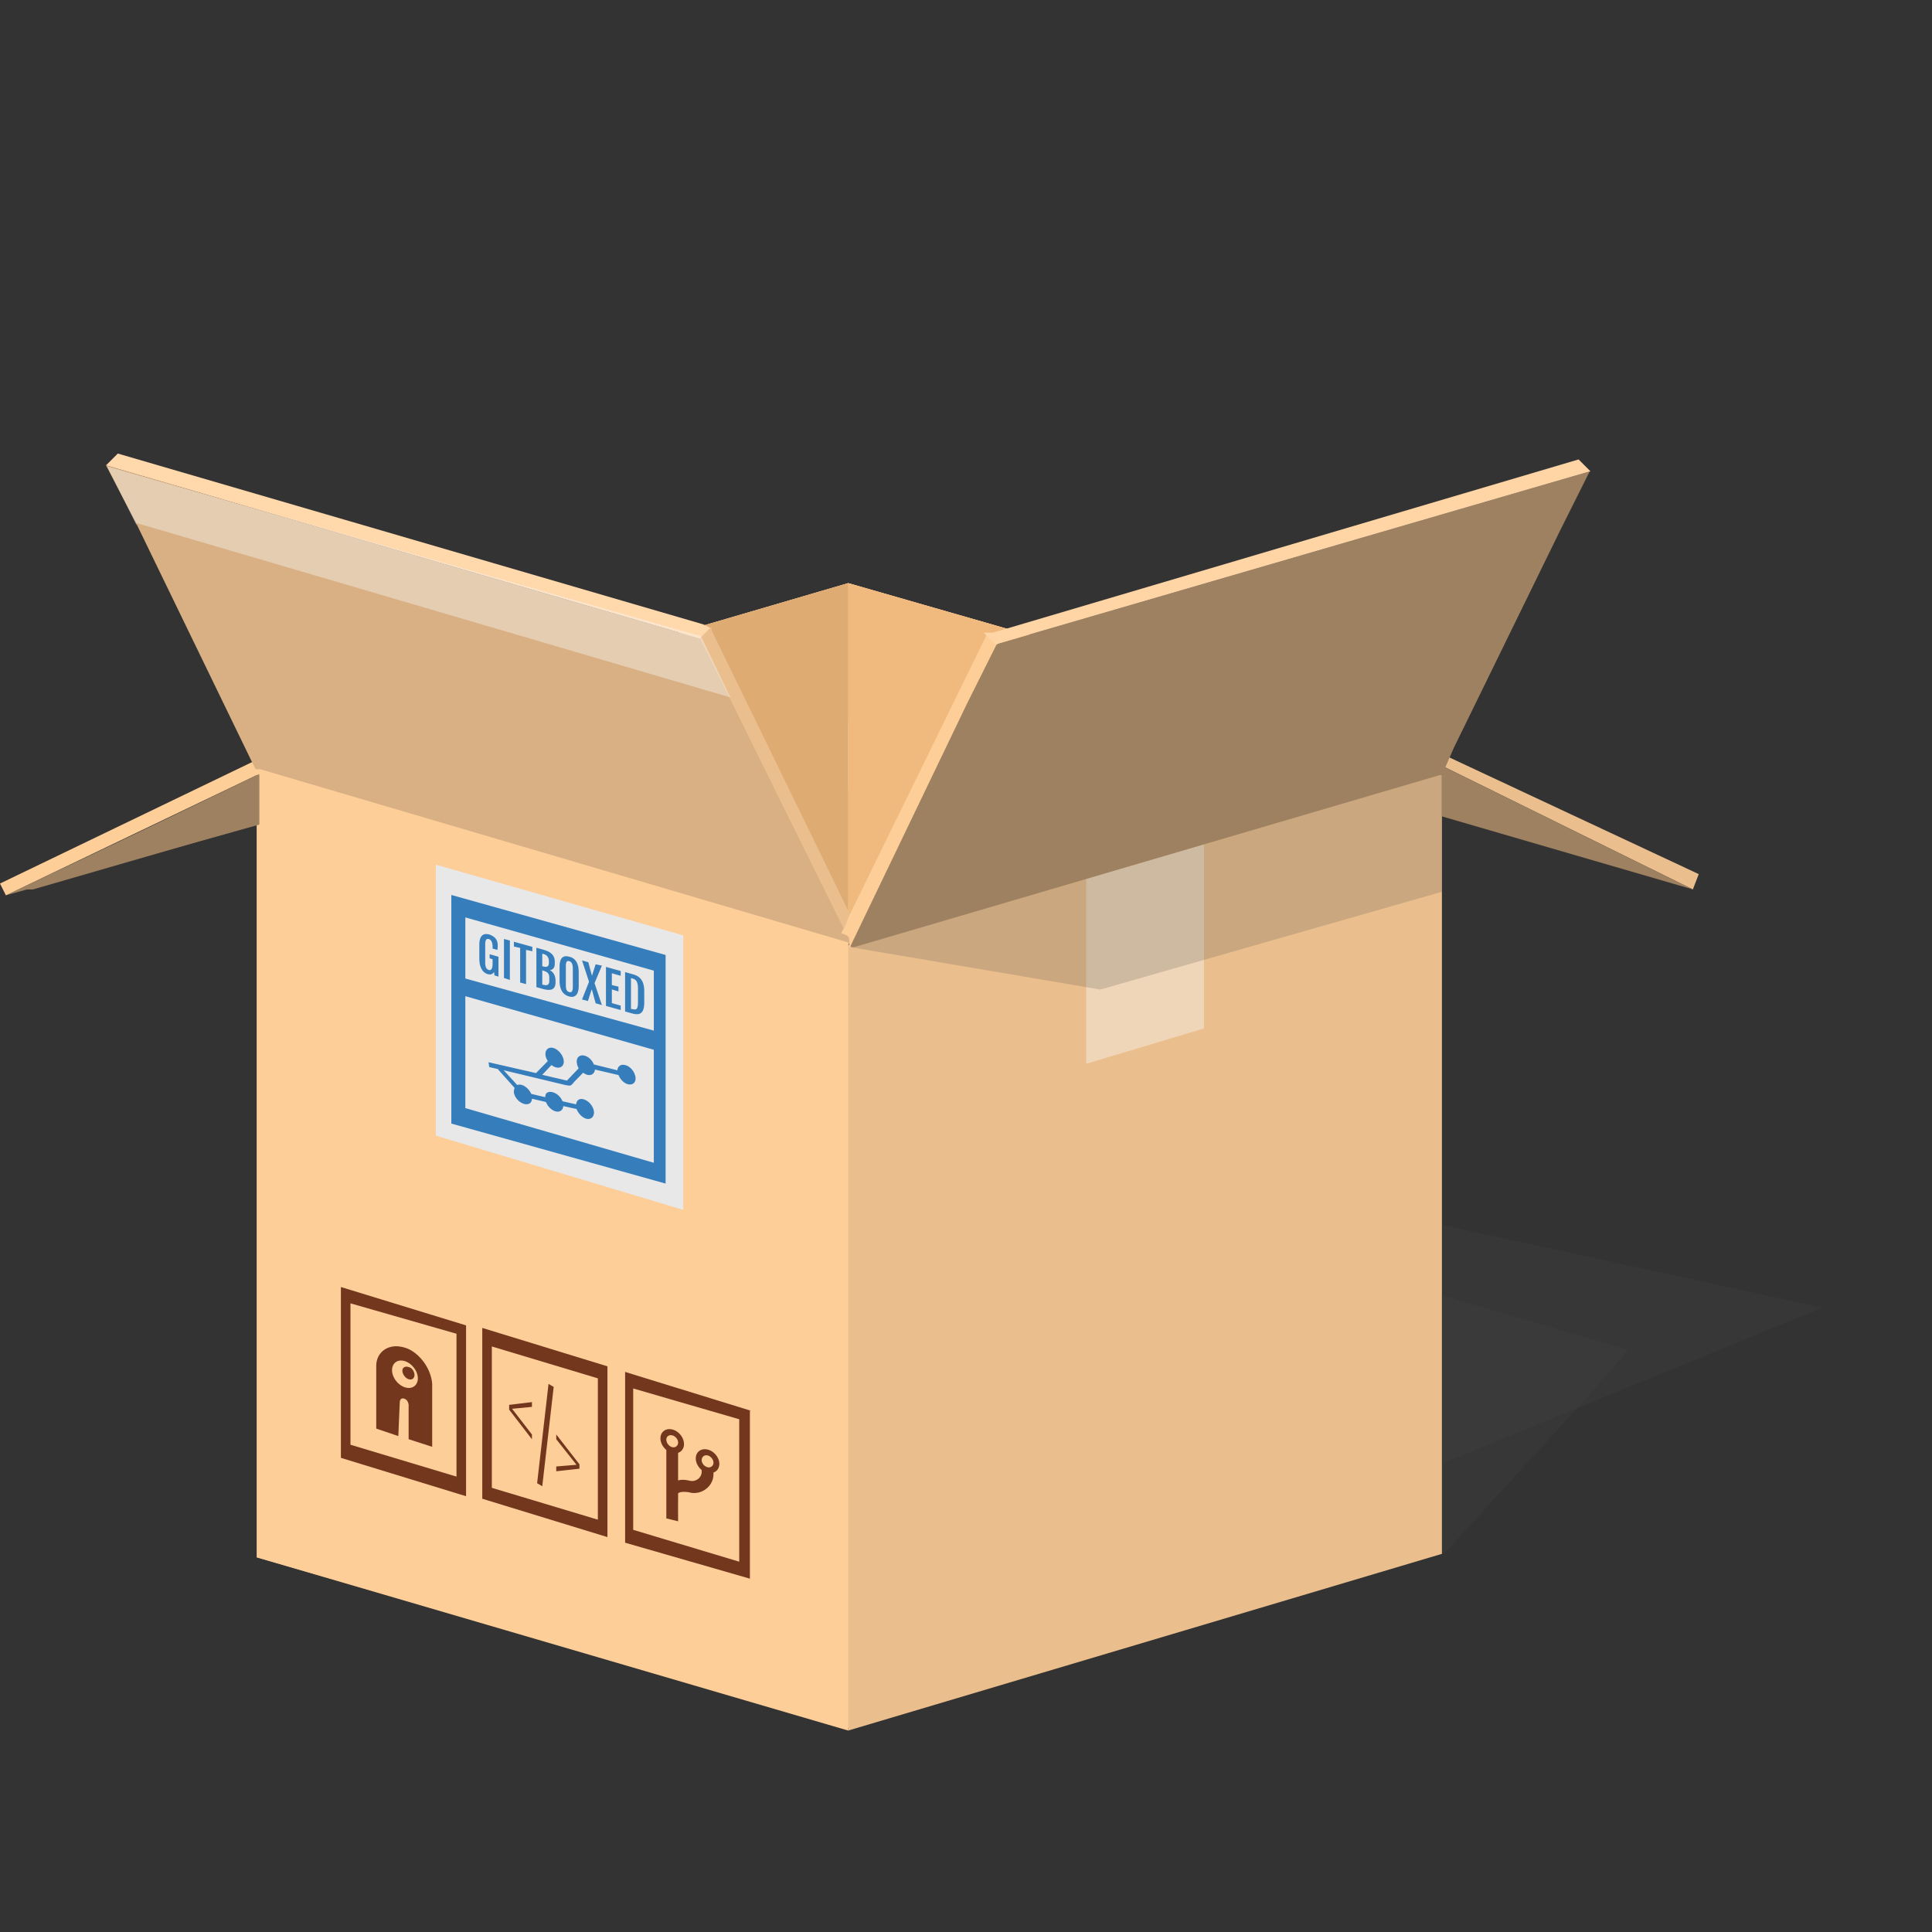 <svg xmlns="http://www.w3.org/2000/svg" width="164" height="164" viewBox="0 0 164 164"><rect x="0" y="0" width="164" height="164" fill="#333333" stroke="none"/><path fill="#ebbf8d" d="M72 49.5L21.8 64.2v68L72 146.7v.2l50.4-15V64L72 49.5z"/><path fill="#fece99" d="M21.8 64.2L72 79v67.9l-50.2-14.7z"/><path fill="#ffd3a3" d="M72 79l50.5-15L72 49.5 21.8 64.2z"/><path fill-opacity=".2" fill="#494949" d="M122.4 131.853v-21.9l15.7 4.6v.2l-3.5 4-11.8 12.9-.3.2"/><path fill="#73371e" d="M63.656 119.695v.03l.094.025-.094-.055zm0 .03l-10.593-3.27v14.5l10.593 3.052v-14.28zm-.906.75v12.092l-9-2.706v-12l9 2.614zm-11.188-4.496l-10.624-3.257v14.5l10.624 3.256v-14.501zM50.75 117v12l-9-2.705v-12l9 2.706zm9.688 6.206a1.128 1.128 0 0 0-.376-.16c-.554-.13-1 .2-1 .756 0 .367.204.74.5.982v.156c0 .5-.5.873-1 .755-.414-.097-.742-.106-1-.026v-2.345c.297-.102.5-.37.5-.737 0-.554-.445-1.114-1-1.245-.554-.13-1 .2-1 .755 0 .367.204.74.5.982v5.812l1 .246c-.004-.804-.004-1.56 0-2.375.15-.145.618-.158 1-.068 1 .235 2-.54 2-1.54v-.157c.297-.102.5-.37.5-.737 0-.415-.265-.82-.624-1.054zm-.188.42c.18.12.313.323.313.528a.391.391 0 0 1-.5.393c-.274-.064-.5-.333-.5-.607 0-.273.226-.457.5-.393.068.016.127.04.187.08zm-3-1.704c.18.12.313.323.313.528a.392.392 0 0 1-.5.393c-.274-.064-.5-.365-.5-.638s.226-.426.5-.362c.068.016.127.04.187.08zm-17.688-9.415l-10.624-3.257v14.5l10.625 3.257v-14.5zm7 4.966l-.968 8.43.437.257.97-8.43-.438-.257zm-7.812-4.257v12.125l-9-2.705v-12l9 2.58zm6.406 5.803l-1.937.234v.406l1.936 2.516v-.407l-1.687-2.182 1.686-.162v-.407zm2.063 2.745v.407l1.718 2.168-1.72.144v.406l1.97-.215v-.375l-1.97-2.535zm-12.47-7.217a2.42 2.42 0 0 0-.438-.164c-1.29-.384-2.352.346-2.374 1.54v5.343l1.875.635.124-2.926c.047-.204.15-.322.376-.248.228.074.33.265.374.502v2.937l2 .647v-5.344c-.094-1.215-.93-2.408-1.937-2.922zm-.375.998c.608.198 1.094.85 1.094 1.456 0 .608-.487.96-1.095.762-.608-.197-1.094-.85-1.094-1.456 0-.608.487-.96 1.095-.762zm.5.575c-.06-.043-.116-.055-.188-.078-.284-.092-.53.03-.53.312 0 .282.246.627.53.72.285.092.5-.08.5-.362a.787.787 0 0 0-.312-.59z"/><path fill="#e8e8e8" d="M58 102.7l-21-6.3v-23l21 6v23.3"/><path fill="#367dbc" d="M56.5 81.063L38.312 75.97v19.405L56.5 100.47V81.062zm-1 1.328v5.095l-16-4.424v-5.187l16 4.518zm-1.53.4c-.126-.056-.257-.09-.376-.124l-.532-.15v3.343l.532.15c.478.13 1.093.255 1.093-.9v-.97c0-.864-.344-1.188-.718-1.35zm-1.282-.366l-1.25-.347v3.313l1.25.346v-.375l-.75-.213V83.99l.562.17v-.407l-.563-.137v-1l.75.214v-.406zm1.218.735c.18.123.25.362.25.83v1.032c0 .624-.103.736-.468.636l-.126-.01v-2.625l.126.04c.09.026.158.055.218.096zm-2.812-1.187l-.532-.12-.312.976-.313-1.15-.53-.15.593 1.81-.594 1.502.5.133.313-.976.03.017.313 1.15.53.15-.624-1.86.624-1.484zm-2.532-.68c-.09-.048-.175-.062-.25-.082-.31-.084-.812-.126-.812.875v1.157c0 .997.49 1.255.813 1.344.29.08.812.08.812-.906v-1.156c0-.763-.29-1.088-.563-1.23zm-.25.293c.2.054.313.223.313.65v1.53c0 .412-.114.5-.313.445-.204-.055-.28-.218-.28-.63v-1.5c0-.426.076-.55.28-.494zm-1.562-.684c-.202-.156-.462-.24-.688-.303l-.53-.15v3.343l.53.15c.566.155 1.094.167 1.094-.556v-.156c0-.394-.17-.73-.5-.882.224.007.438-.174.438-.528v-.188c0-.348-.142-.573-.344-.73zm-1.563-.527l-1.562-.433v.406l.53.12v2.937l.5.132V80.63l.532.12v-.375zm1.157.7c.173.11.25.318.25.55v.125c0 .31-.2.366-.47.292l-.093-.023v-1.064l.095.023c.083.022.16.057.22.094zm-3.063-1.238l-.5-.132v3.312l.5.164v-3.343zm-1.405-.343c-.094-.06-.21-.13-.344-.167-.316-.087-.843-.114-.843.888v1.156c0 1 .484 1.258.72 1.322.225.062.404.02.53-.193l.032.298.343.105v-1.687l-.75-.215v.345l.25.082v.406c0 .32-.09.568-.313.507-.212-.058-.313-.237-.313-.65v-1.5c0-.425.1-.533.313-.475.193.053.313.286.313.65v.156l.406.11c.026-.136.03-.246.03-.388 0-.29-.094-.563-.375-.748zm4.53 3.022c.174.11.22.268.22.502v.25c0 .31-.17.414-.438.34l-.156-.027v-1.218l.157.06a.842.842 0 0 1 .22.094zM55.5 89.11v9.594l-16-4.643v-9.5l16 4.55zm-2.156 1.412a.959.959 0 0 0-.313-.118c-.35-.082-.597.122-.624.45l-2-.497c-.145-.37-.46-.67-.812-.75-.42-.098-.702.188-.625.64.025.15.067.296.155.433l-1 1.047-2.094-.49.782-.83c.128.102.263.17.407.204.418.098.7-.188.624-.64-.077-.45-.488-.925-.907-1.022-.418-.097-.702.22-.624.67.025.15.102.317.187.453l-1 1.017-4.03-.92.06.41.72.165 1.438 1.61a.743.743 0 0 0-.063.403c.077.45.487.863.906.96.362.084.61-.105.626-.45l1.188.278c.144.377.487.717.843.8.353.08.6-.122.626-.452l1.124.244c.146.37.493.75.844.83.42.098.703-.22.626-.67-.077-.45-.487-.894-.906-.99-.348-.082-.564.113-.594.437l-1.156-.26c-.148-.366-.495-.688-.844-.77-.126-.028-.25-.044-.343-.01-.14.054-.205.086-.25.23a.5.5 0 0 0-.032.17v.032l-1.186-.28c-.156-.354-.505-.69-.844-.768-.144-.033-.242-.028-.344.02l-1.156-1.26 5.188 1.244s.34.084.468.052c.136-.034.313-.29.313-.29l.78-.797c.115.083.25.155.375.185.348.08.595-.128.625-.452l2 .467c.148.365.464.7.813.782.418.097.702-.188.624-.64a1.363 1.363 0 0 0-.593-.873z"/><path fill="#f7f7f7" fill-opacity=".4" d="M52 55.3l-10 3L92.2 73v17.3l10-3V70L52 55.3z"/><path fill="#f0b97d" d="M72 79l50.5-15L72 49.5z"/><path fill="#deab73" d="M72 79V49.5L21.8 64.2z"/><g><path fill-opacity=".2" fill="#494949" d="M2.7 75.5l19-5.6-2.3.6-13.4 4-3.3 1"/><path fill="#9e8160" d="M22 65.7V70L.5 76 22 65.8"/><path fill="#fece99" d="M22 65.2h.3v.3l-.4.2v-.5"/><path fill="#fece99" d="M22 65.7L.5 76 0 75l22-10.6v1.5"/><path fill="#9e8160" d="M2 75.6v-.2l20-9.7V70h-.2l-19 5.5H2"/></g><g><path fill-opacity=".2" fill="#494949" d="M122.5 131.7V104l32.2 7-32.2 13.2"/><path d="M122 64.7h.4v.4h-.5v-.3M144.2 74.2l-.5 1.3L122.4 65v-1l21.8 10.2" fill="#ebbf8d"/><path d="M143.7 75.5l-21.3-6.2V65l21.3 10.5" fill="#9e8160"/></g><g><path fill="#ebbf8d" d="M72 77.3l.5 1 .2.3-.7.3v1L62 59.4l-2.6-5.2 1-1v.3L72 77.3"/><path fill="#d9b083" d="M9 39.5l2.6 5 9.7 20 .4.8h.4L72 80h.2L62 59.4l-2.6-5.2L9 39.5z"/><path fill="#ffd8ac" d="M59.4 54.2L9 39.5l1-1L59.7 53l.6.3-1 1"/><path fill="#f7f7f7" fill-opacity=".4" d="M11.6 44.6l-2.5-5L59.5 54l2.5 5.2-50.4-14.8"/></g><g><path fill-opacity=".2" fill="#494949" d="M72.2 80.4l50.2-14.7v10l-29 8.3z"/><path fill="#9e8160" d="M135 40L84.5 54.7l-2.5 5-10 20.5.3.2h.2l49.7-14.6h.2l1-2.3 9-18.4 2.5-5z"/><path fill="#fece99" d="M84.6 54.7l-2.5 5-10 20.8v-1l-.7-.3.3-.5.4-1L83.7 54v-.3l1 1"/><path fill="#ffd5a6" d="M135 40L84.5 54.7l-1-1h.8L134 39l1 1"/></g></svg>
